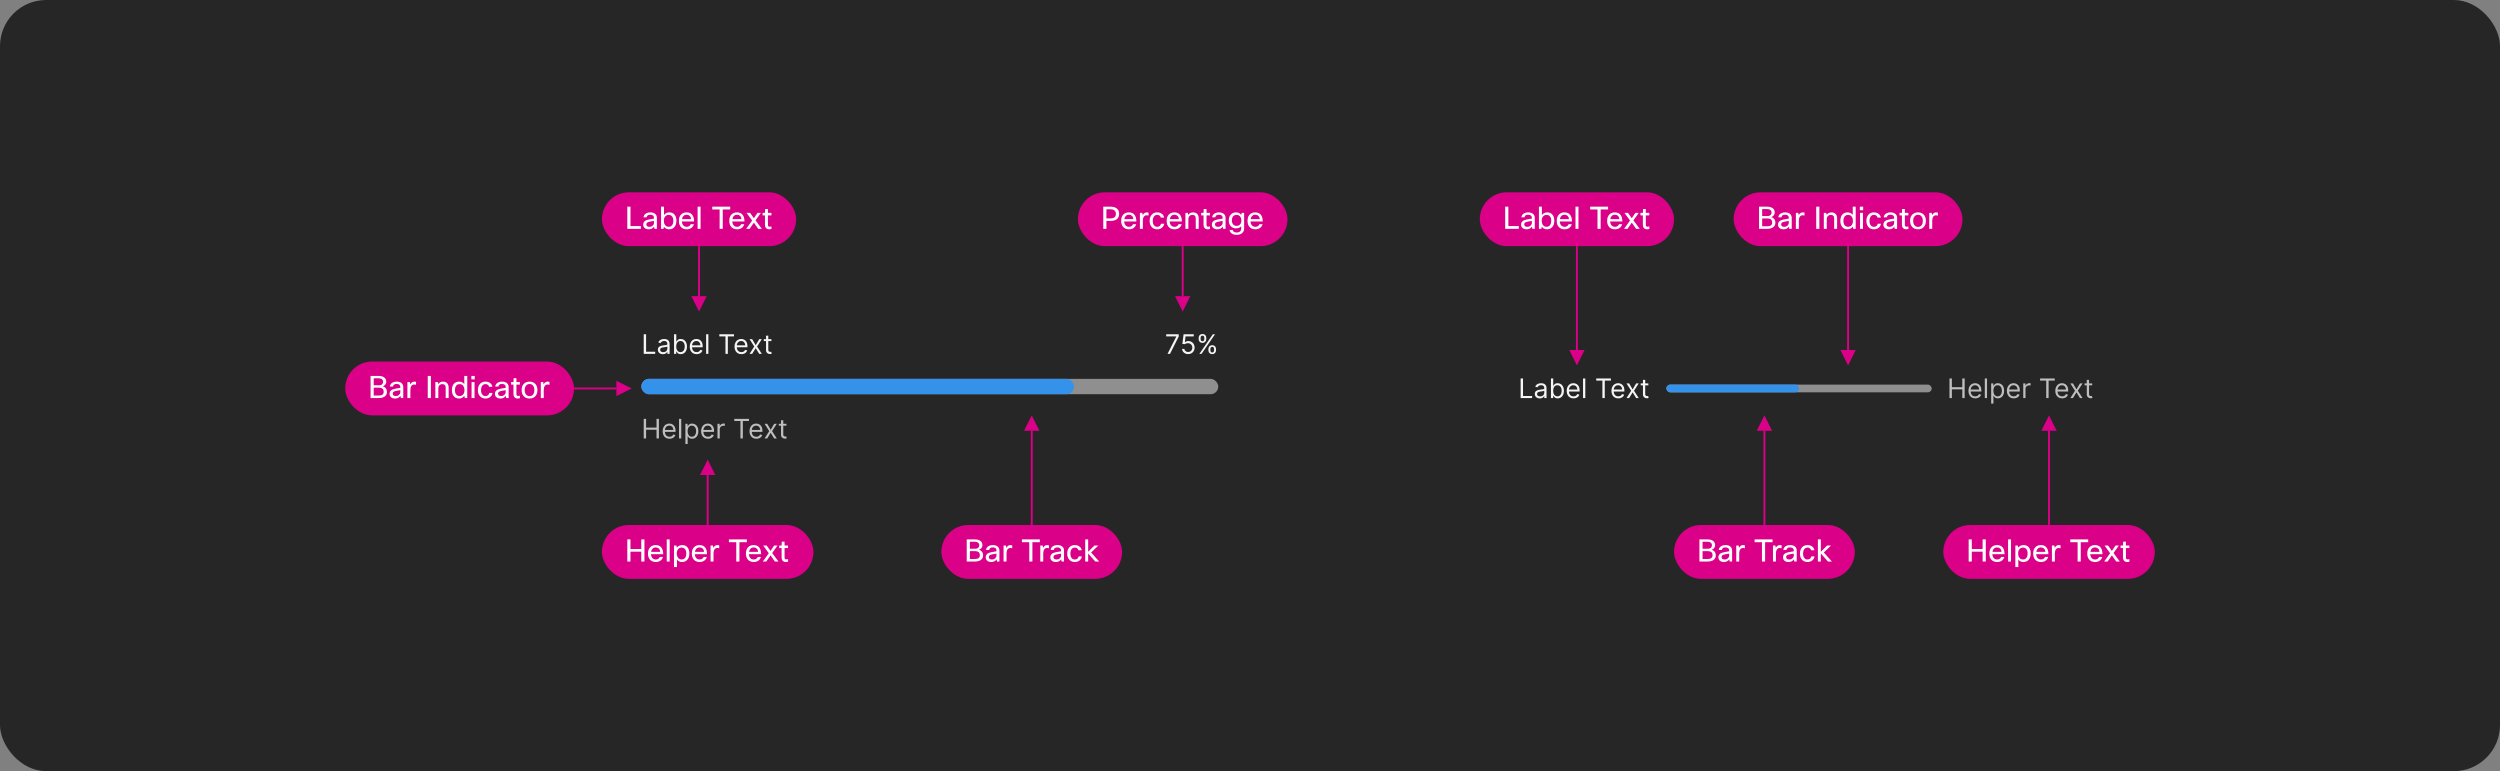 <svg width="1300" height="401" viewBox="0 0 1300 401" fill="none" xmlns="http://www.w3.org/2000/svg">
<rect x="0" y="0" width="1300" height="401" fill="#808080" stroke="none"/>
<rect width="1300" height="401" rx="24" fill="#262626"/>
<path d="M790.733 207V196.818H791.966V205.906H796.699V207H790.733ZM800.696 207.179C800.212 207.179 799.773 207.088 799.379 206.906C798.984 206.72 798.671 206.453 798.439 206.105C798.207 205.754 798.091 205.33 798.091 204.832C798.091 204.395 798.177 204.04 798.349 203.768C798.522 203.493 798.752 203.278 799.04 203.122C799.329 202.966 799.647 202.85 799.995 202.774C800.346 202.695 800.699 202.632 801.054 202.585C801.518 202.526 801.894 202.481 802.183 202.451C802.474 202.418 802.686 202.363 802.819 202.287C802.955 202.211 803.023 202.078 803.023 201.889V201.849C803.023 201.359 802.888 200.978 802.62 200.706C802.355 200.434 801.952 200.298 801.412 200.298C800.852 200.298 800.413 200.421 800.094 200.666C799.776 200.911 799.553 201.173 799.423 201.452L798.31 201.054C798.509 200.59 798.774 200.229 799.105 199.97C799.44 199.708 799.804 199.526 800.199 199.423C800.597 199.317 800.988 199.264 801.372 199.264C801.617 199.264 801.899 199.294 802.217 199.354C802.539 199.41 802.849 199.528 803.147 199.707C803.449 199.886 803.699 200.156 803.898 200.517C804.097 200.878 804.196 201.362 804.196 201.969V207H803.023V205.966H802.963C802.884 206.132 802.751 206.309 802.565 206.498C802.38 206.687 802.133 206.848 801.825 206.98C801.516 207.113 801.14 207.179 800.696 207.179ZM800.875 206.125C801.339 206.125 801.73 206.034 802.048 205.852C802.37 205.669 802.612 205.434 802.774 205.146C802.94 204.857 803.023 204.554 803.023 204.236V203.162C802.973 203.222 802.864 203.276 802.695 203.326C802.529 203.372 802.337 203.414 802.118 203.45C801.902 203.483 801.692 203.513 801.487 203.54C801.284 203.563 801.12 203.583 800.994 203.599C800.689 203.639 800.404 203.704 800.139 203.793C799.877 203.879 799.665 204.01 799.503 204.186C799.344 204.358 799.264 204.594 799.264 204.892C799.264 205.3 799.415 205.608 799.717 205.817C800.022 206.022 800.408 206.125 800.875 206.125ZM806.497 207V196.818H807.67V200.577H807.769C807.856 200.444 807.975 200.275 808.127 200.07C808.283 199.861 808.505 199.675 808.794 199.513C809.085 199.347 809.48 199.264 809.977 199.264C810.62 199.264 811.186 199.425 811.677 199.746C812.168 200.068 812.55 200.524 812.825 201.114C813.101 201.704 813.238 202.4 813.238 203.202C813.238 204.01 813.101 204.711 812.825 205.305C812.55 205.895 812.169 206.352 811.682 206.677C811.195 206.998 810.633 207.159 809.997 207.159C809.506 207.159 809.113 207.078 808.818 206.915C808.523 206.75 808.296 206.562 808.137 206.354C807.978 206.142 807.856 205.966 807.769 205.827H807.63V207H806.497ZM807.65 203.182C807.65 203.759 807.735 204.267 807.904 204.708C808.073 205.146 808.32 205.489 808.644 205.737C808.969 205.982 809.367 206.105 809.838 206.105C810.328 206.105 810.737 205.976 811.066 205.717C811.397 205.455 811.646 205.104 811.811 204.663C811.98 204.219 812.065 203.725 812.065 203.182C812.065 202.645 811.982 202.161 811.816 201.73C811.654 201.296 811.407 200.953 811.075 200.701C810.747 200.446 810.335 200.318 809.838 200.318C809.36 200.318 808.959 200.439 808.634 200.681C808.31 200.92 808.064 201.254 807.899 201.685C807.733 202.113 807.65 202.612 807.65 203.182ZM818.235 207.159C817.499 207.159 816.864 206.997 816.33 206.672C815.8 206.344 815.391 205.886 815.102 205.3C814.817 204.71 814.675 204.024 814.675 203.241C814.675 202.459 814.817 201.77 815.102 201.173C815.391 200.573 815.792 200.106 816.306 199.771C816.823 199.433 817.426 199.264 818.115 199.264C818.513 199.264 818.906 199.33 819.294 199.463C819.681 199.596 820.034 199.811 820.352 200.109C820.671 200.404 820.924 200.795 821.113 201.283C821.302 201.77 821.396 202.37 821.396 203.082V203.58H815.51V202.565H820.203C820.203 202.134 820.117 201.75 819.945 201.412C819.776 201.074 819.534 200.807 819.219 200.612C818.907 200.416 818.539 200.318 818.115 200.318C817.648 200.318 817.244 200.434 816.902 200.666C816.564 200.895 816.304 201.193 816.122 201.561C815.939 201.929 815.848 202.323 815.848 202.744V203.42C815.848 203.997 815.948 204.486 816.146 204.887C816.349 205.285 816.629 205.588 816.987 205.797C817.345 206.002 817.761 206.105 818.235 206.105C818.543 206.105 818.821 206.062 819.07 205.976C819.322 205.886 819.539 205.754 819.721 205.578C819.903 205.399 820.044 205.177 820.144 204.912L821.277 205.23C821.158 205.615 820.957 205.953 820.676 206.244C820.394 206.533 820.046 206.758 819.632 206.92C819.217 207.08 818.752 207.159 818.235 207.159ZM824.355 196.818V207H823.181V196.818H824.355ZM830.043 197.912V196.818H837.68V197.912H834.478V207H833.245V197.912H830.043ZM841.518 207.159C840.782 207.159 840.147 206.997 839.614 206.672C839.083 206.344 838.674 205.886 838.386 205.3C838.101 204.71 837.958 204.024 837.958 203.241C837.958 202.459 838.101 201.77 838.386 201.173C838.674 200.573 839.075 200.106 839.589 199.771C840.106 199.433 840.709 199.264 841.398 199.264C841.796 199.264 842.189 199.33 842.577 199.463C842.964 199.596 843.317 199.811 843.636 200.109C843.954 200.404 844.207 200.795 844.396 201.283C844.585 201.77 844.68 202.37 844.68 203.082V203.58H838.793V202.565H843.487C843.487 202.134 843.4 201.75 843.228 201.412C843.059 201.074 842.817 200.807 842.502 200.612C842.191 200.416 841.823 200.318 841.398 200.318C840.931 200.318 840.527 200.434 840.185 200.666C839.847 200.895 839.587 201.193 839.405 201.561C839.223 201.929 839.131 202.323 839.131 202.744V203.42C839.131 203.997 839.231 204.486 839.43 204.887C839.632 205.285 839.912 205.588 840.27 205.797C840.628 206.002 841.044 206.105 841.518 206.105C841.826 206.105 842.104 206.062 842.353 205.976C842.605 205.886 842.822 205.754 843.004 205.578C843.187 205.399 843.327 205.177 843.427 204.912L844.56 205.23C844.441 205.615 844.241 205.953 843.959 206.244C843.677 206.533 843.329 206.758 842.915 206.92C842.5 207.08 842.035 207.159 841.518 207.159ZM847.134 199.364L848.964 202.486L850.794 199.364H852.146L849.68 203.182L852.146 207H850.794L848.964 204.037L847.134 207H845.782L848.208 203.182L845.782 199.364H847.134ZM857.141 199.364V200.358H853.184V199.364H857.141ZM854.337 197.534H855.51V204.812C855.51 205.144 855.558 205.393 855.654 205.558C855.754 205.721 855.88 205.83 856.032 205.886C856.188 205.939 856.352 205.966 856.525 205.966C856.654 205.966 856.76 205.959 856.843 205.946C856.926 205.929 856.992 205.916 857.042 205.906L857.28 206.96C857.201 206.99 857.09 207.02 856.947 207.05C856.805 207.083 856.624 207.099 856.405 207.099C856.074 207.099 855.749 207.028 855.431 206.886C855.116 206.743 854.854 206.526 854.645 206.234C854.44 205.943 854.337 205.575 854.337 205.131V197.534Z" fill="white" fill-opacity="0.95"/>
<rect x="866.5" y="200" width="138" height="4" rx="2" fill="#8F8F8F"/>
<rect x="866.5" y="200" width="69" height="4" rx="2" fill="#3492EB"/>
<path d="M1013.73 207V196.818H1014.97V201.352H1020.39V196.818H1021.63V207H1020.39V202.446H1014.97V207H1013.73ZM1027.14 207.159C1026.4 207.159 1025.77 206.997 1025.23 206.672C1024.7 206.344 1024.3 205.886 1024.01 205.3C1023.72 204.71 1023.58 204.024 1023.58 203.241C1023.58 202.459 1023.72 201.77 1024.01 201.173C1024.3 200.573 1024.7 200.106 1025.21 199.771C1025.73 199.433 1026.33 199.264 1027.02 199.264C1027.42 199.264 1027.81 199.33 1028.2 199.463C1028.59 199.596 1028.94 199.811 1029.26 200.109C1029.57 200.404 1029.83 200.795 1030.02 201.283C1030.21 201.77 1030.3 202.37 1030.3 203.082V203.58H1024.41V202.565H1029.11C1029.11 202.134 1029.02 201.75 1028.85 201.412C1028.68 201.074 1028.44 200.807 1028.12 200.612C1027.81 200.416 1027.44 200.318 1027.02 200.318C1026.55 200.318 1026.15 200.434 1025.81 200.666C1025.47 200.895 1025.21 201.193 1025.03 201.561C1024.84 201.929 1024.75 202.323 1024.75 202.744V203.42C1024.75 203.997 1024.85 204.486 1025.05 204.887C1025.25 205.285 1025.53 205.588 1025.89 205.797C1026.25 206.002 1026.66 206.105 1027.14 206.105C1027.45 206.105 1027.73 206.062 1027.97 205.976C1028.23 205.886 1028.44 205.754 1028.63 205.578C1028.81 205.399 1028.95 205.177 1029.05 204.912L1030.18 205.23C1030.06 205.615 1029.86 205.953 1029.58 206.244C1029.3 206.533 1028.95 206.758 1028.54 206.92C1028.12 207.08 1027.66 207.159 1027.14 207.159ZM1033.26 196.818V207H1032.09V196.818H1033.26ZM1035.41 209.864V199.364H1036.54V200.577H1036.68C1036.77 200.444 1036.89 200.275 1037.04 200.07C1037.19 199.861 1037.42 199.675 1037.7 199.513C1038 199.347 1038.39 199.264 1038.89 199.264C1039.53 199.264 1040.1 199.425 1040.59 199.746C1041.08 200.068 1041.46 200.524 1041.74 201.114C1042.01 201.704 1042.15 202.4 1042.15 203.202C1042.15 204.01 1042.01 204.711 1041.74 205.305C1041.46 205.895 1041.08 206.352 1040.59 206.677C1040.11 206.998 1039.54 207.159 1038.91 207.159C1038.42 207.159 1038.02 207.078 1037.73 206.915C1037.43 206.75 1037.21 206.562 1037.05 206.354C1036.89 206.142 1036.77 205.966 1036.68 205.827H1036.58V209.864H1035.41ZM1036.56 203.182C1036.56 203.759 1036.65 204.267 1036.81 204.708C1036.98 205.146 1037.23 205.489 1037.56 205.737C1037.88 205.982 1038.28 206.105 1038.75 206.105C1039.24 206.105 1039.65 205.976 1039.98 205.717C1040.31 205.455 1040.56 205.104 1040.72 204.663C1040.89 204.219 1040.98 203.725 1040.98 203.182C1040.98 202.645 1040.89 202.161 1040.73 201.73C1040.57 201.296 1040.32 200.953 1039.99 200.701C1039.66 200.446 1039.25 200.318 1038.75 200.318C1038.27 200.318 1037.87 200.439 1037.55 200.681C1037.22 200.92 1036.98 201.254 1036.81 201.685C1036.64 202.113 1036.56 202.612 1036.56 203.182ZM1047.14 207.159C1046.41 207.159 1045.77 206.997 1045.24 206.672C1044.71 206.344 1044.3 205.886 1044.01 205.3C1043.72 204.71 1043.58 204.024 1043.58 203.241C1043.58 202.459 1043.72 201.77 1044.01 201.173C1044.3 200.573 1044.7 200.106 1045.21 199.771C1045.73 199.433 1046.33 199.264 1047.02 199.264C1047.42 199.264 1047.81 199.33 1048.2 199.463C1048.59 199.596 1048.94 199.811 1049.26 200.109C1049.58 200.404 1049.83 200.795 1050.02 201.283C1050.21 201.77 1050.3 202.37 1050.3 203.082V203.58H1044.42V202.565H1049.11C1049.11 202.134 1049.02 201.75 1048.85 201.412C1048.68 201.074 1048.44 200.807 1048.13 200.612C1047.81 200.416 1047.45 200.318 1047.02 200.318C1046.55 200.318 1046.15 200.434 1045.81 200.666C1045.47 200.895 1045.21 201.193 1045.03 201.561C1044.85 201.929 1044.75 202.323 1044.75 202.744V203.42C1044.75 203.997 1044.85 204.486 1045.05 204.887C1045.25 205.285 1045.53 205.588 1045.89 205.797C1046.25 206.002 1046.67 206.105 1047.14 206.105C1047.45 206.105 1047.73 206.062 1047.98 205.976C1048.23 205.886 1048.45 205.754 1048.63 205.578C1048.81 205.399 1048.95 205.177 1049.05 204.912L1050.18 205.23C1050.06 205.615 1049.86 205.953 1049.58 206.244C1049.3 206.533 1048.95 206.758 1048.54 206.92C1048.12 207.08 1047.66 207.159 1047.14 207.159ZM1052.09 207V199.364H1053.22V200.517H1053.3C1053.44 200.139 1053.69 199.833 1054.06 199.597C1054.42 199.362 1054.83 199.244 1055.29 199.244C1055.38 199.244 1055.48 199.246 1055.61 199.249C1055.74 199.253 1055.84 199.258 1055.91 199.264V200.457C1055.87 200.447 1055.77 200.433 1055.63 200.413C1055.49 200.389 1055.35 200.378 1055.19 200.378C1054.82 200.378 1054.49 200.456 1054.2 200.612C1053.91 200.764 1053.68 200.976 1053.51 201.248C1053.34 201.516 1053.26 201.823 1053.26 202.168V207H1052.09ZM1060.84 197.912V196.818H1068.47V197.912H1065.27V207H1064.04V197.912H1060.84ZM1072.31 207.159C1071.57 207.159 1070.94 206.997 1070.41 206.672C1069.88 206.344 1069.47 205.886 1069.18 205.3C1068.89 204.71 1068.75 204.024 1068.75 203.241C1068.75 202.459 1068.89 201.77 1069.18 201.173C1069.47 200.573 1069.87 200.106 1070.38 199.771C1070.9 199.433 1071.5 199.264 1072.19 199.264C1072.59 199.264 1072.98 199.33 1073.37 199.463C1073.76 199.596 1074.11 199.811 1074.43 200.109C1074.75 200.404 1075 200.795 1075.19 201.283C1075.38 201.77 1075.47 202.37 1075.47 203.082V203.58H1069.59V202.565H1074.28C1074.28 202.134 1074.19 201.75 1074.02 201.412C1073.85 201.074 1073.61 200.807 1073.3 200.612C1072.98 200.416 1072.62 200.318 1072.19 200.318C1071.72 200.318 1071.32 200.434 1070.98 200.666C1070.64 200.895 1070.38 201.193 1070.2 201.561C1070.02 201.929 1069.92 202.323 1069.92 202.744V203.42C1069.92 203.997 1070.02 204.486 1070.22 204.887C1070.42 205.285 1070.7 205.588 1071.06 205.797C1071.42 206.002 1071.84 206.105 1072.31 206.105C1072.62 206.105 1072.9 206.062 1073.15 205.976C1073.4 205.886 1073.61 205.754 1073.8 205.578C1073.98 205.399 1074.12 205.177 1074.22 204.912L1075.35 205.23C1075.23 205.615 1075.03 205.953 1074.75 206.244C1074.47 206.533 1074.12 206.758 1073.71 206.92C1073.29 207.08 1072.83 207.159 1072.31 207.159ZM1077.93 199.364L1079.76 202.486L1081.59 199.364H1082.94L1080.47 203.182L1082.94 207H1081.59L1079.76 204.037L1077.93 207H1076.58L1079 203.182L1076.58 199.364H1077.93ZM1087.93 199.364V200.358H1083.98V199.364H1087.93ZM1085.13 197.534H1086.3V204.812C1086.3 205.144 1086.35 205.393 1086.45 205.558C1086.55 205.721 1086.67 205.83 1086.83 205.886C1086.98 205.939 1087.15 205.966 1087.32 205.966C1087.45 205.966 1087.55 205.959 1087.64 205.946C1087.72 205.929 1087.78 205.916 1087.83 205.906L1088.07 206.96C1087.99 206.99 1087.88 207.02 1087.74 207.05C1087.6 207.083 1087.42 207.099 1087.2 207.099C1086.87 207.099 1086.54 207.028 1086.22 206.886C1085.91 206.743 1085.65 206.526 1085.44 206.234C1085.23 205.943 1085.13 205.575 1085.13 205.131V197.534Z" fill="white" fill-opacity="0.7"/>
<path d="M820 120V182" stroke="#DA0087"/>
<path d="M820 190L816 182H824L820 190Z" fill="#DA0087"/>
<rect x="769.5" y="100" width="101" height="28" rx="14" fill="#DA0087"/>
<path d="M782.7 107.48H784.348V117.544H789.772V119H782.7V107.48ZM792.76 113H791.128C791.213 112.168 791.608 111.523 792.312 111.064C792.941 110.648 793.736 110.44 794.696 110.44C795.837 110.44 796.712 110.739 797.32 111.336C797.832 111.848 798.088 112.509 798.088 113.32V119H796.824L796.632 117.864C795.981 118.781 795.053 119.24 793.848 119.24C792.899 119.24 792.157 118.984 791.624 118.472C791.187 118.045 790.968 117.507 790.968 116.856C790.968 116.035 791.251 115.4 791.816 114.952C792.317 114.557 793.085 114.269 794.12 114.088L796.552 113.672V113.256C796.552 112.712 796.365 112.301 795.992 112.024C795.661 111.779 795.208 111.656 794.632 111.656C793.501 111.656 792.877 112.104 792.76 113ZM794.216 117.944C794.867 117.944 795.432 117.731 795.912 117.304C796.339 116.909 796.552 116.456 796.552 115.944V114.872L794.488 115.24C793.731 115.368 793.213 115.565 792.936 115.832C792.712 116.045 792.6 116.333 792.6 116.696C792.6 117.101 792.739 117.411 793.016 117.624C793.293 117.837 793.693 117.944 794.216 117.944ZM801.509 119H800.245V107.48H801.781V111.832C802.432 110.904 803.36 110.44 804.565 110.44C805.76 110.44 806.688 110.867 807.349 111.72C807.936 112.488 808.229 113.507 808.229 114.776C808.229 116.28 807.829 117.432 807.029 118.232C806.357 118.904 805.498 119.24 804.453 119.24C803.269 119.24 802.368 118.792 801.749 117.896L801.509 119ZM806.629 114.744C806.629 113.699 806.368 112.915 805.845 112.392C805.429 111.965 804.885 111.752 804.213 111.752C803.434 111.752 802.816 112.035 802.357 112.6C801.92 113.144 801.701 113.859 801.701 114.744C801.701 115.811 801.962 116.627 802.485 117.192C802.922 117.683 803.498 117.928 804.213 117.928C805.013 117.928 805.621 117.635 806.037 117.048C806.432 116.504 806.629 115.736 806.629 114.744ZM815.659 116.6H817.323C817.088 117.443 816.624 118.104 815.931 118.584C815.28 119.021 814.502 119.24 813.595 119.24C812.283 119.24 811.259 118.824 810.523 117.992C809.851 117.213 809.515 116.163 809.515 114.84C809.515 113.336 809.942 112.195 810.795 111.416C811.499 110.765 812.406 110.44 813.515 110.44C814.816 110.44 815.798 110.861 816.459 111.704C817.099 112.515 817.419 113.672 817.419 115.176H811.083C811.147 116.157 811.446 116.888 811.979 117.368C812.416 117.752 812.971 117.944 813.643 117.944C814.166 117.944 814.619 117.8 815.003 117.512C815.323 117.267 815.542 116.963 815.659 116.6ZM813.547 111.672C812.864 111.672 812.315 111.885 811.899 112.312C811.504 112.707 811.254 113.256 811.147 113.96H815.851C815.798 113.16 815.531 112.563 815.051 112.168C814.667 111.837 814.166 111.672 813.547 111.672ZM820.797 107.48V119H819.261V107.48H820.797ZM836.207 107.48V108.936H832.335V119H830.703V108.936H826.879V107.48H836.207ZM841.862 116.6H843.526C843.291 117.443 842.827 118.104 842.134 118.584C841.483 119.021 840.705 119.24 839.798 119.24C838.486 119.24 837.462 118.824 836.726 117.992C836.054 117.213 835.718 116.163 835.718 114.84C835.718 113.336 836.145 112.195 836.998 111.416C837.702 110.765 838.609 110.44 839.718 110.44C841.019 110.44 842.001 110.861 842.662 111.704C843.302 112.515 843.622 113.672 843.622 115.176H837.286C837.35 116.157 837.649 116.888 838.182 117.368C838.619 117.752 839.174 117.944 839.846 117.944C840.369 117.944 840.822 117.8 841.206 117.512C841.526 117.267 841.745 116.963 841.862 116.6ZM839.75 111.672C839.067 111.672 838.518 111.885 838.102 112.312C837.707 112.707 837.457 113.256 837.35 113.96H842.054C842.001 113.16 841.734 112.563 841.254 112.168C840.87 111.837 840.369 111.672 839.75 111.672ZM852.168 110.68L849.384 114.568L852.648 119H850.776L848.52 115.784L846.312 119H844.504L847.608 114.68L844.696 110.68H846.536L848.52 113.48L850.408 110.68H852.168ZM857.645 117.768V119.08C857.25 119.187 856.871 119.24 856.509 119.24C855.741 119.24 855.165 119 854.781 118.52C854.45 118.125 854.285 117.597 854.285 116.936V111.992H853.053V110.68H854.285L854.381 108.68H855.821V110.68H857.613V111.992H855.821V116.968C855.821 117.587 856.114 117.896 856.701 117.896C856.978 117.896 857.293 117.853 857.645 117.768Z" fill="white"/>
<path d="M961 120V182" stroke="#DA0087"/>
<path d="M961 190L957 182H965L961 190Z" fill="#DA0087"/>
<rect x="901.5" y="100" width="119" height="28" rx="14" fill="#DA0087"/>
<path d="M914.7 107.48H918.844C920.241 107.48 921.287 107.789 921.98 108.408C922.567 108.931 922.86 109.64 922.86 110.536C922.86 111.112 922.657 111.635 922.252 112.104C921.911 112.509 921.495 112.776 921.004 112.904C921.665 113.021 922.209 113.368 922.636 113.944C923.02 114.467 923.212 115.069 923.212 115.752C923.212 116.851 922.791 117.683 921.948 118.248C921.191 118.749 920.145 119 918.812 119H914.7V107.48ZM919.116 113.592H916.332V117.672H919.052C920.695 117.672 921.516 117.032 921.516 115.752C921.516 114.312 920.716 113.592 919.116 113.592ZM918.972 108.712H916.332V112.344H919.068C919.804 112.344 920.359 112.157 920.732 111.784C921.052 111.464 921.212 111.048 921.212 110.536C921.212 109.928 920.988 109.464 920.54 109.144C920.156 108.856 919.633 108.712 918.972 108.712ZM926.37 113H924.738C924.823 112.168 925.218 111.523 925.922 111.064C926.551 110.648 927.346 110.44 928.306 110.44C929.447 110.44 930.322 110.739 930.93 111.336C931.442 111.848 931.698 112.509 931.698 113.32V119H930.434L930.242 117.864C929.591 118.781 928.663 119.24 927.458 119.24C926.508 119.24 925.767 118.984 925.234 118.472C924.796 118.045 924.578 117.507 924.578 116.856C924.578 116.035 924.86 115.4 925.426 114.952C925.927 114.557 926.695 114.269 927.73 114.088L930.162 113.672V113.256C930.162 112.712 929.975 112.301 929.602 112.024C929.271 111.779 928.818 111.656 928.242 111.656C927.111 111.656 926.487 112.104 926.37 113ZM927.826 117.944C928.476 117.944 929.042 117.731 929.522 117.304C929.948 116.909 930.162 116.456 930.162 115.944V114.872L928.098 115.24C927.34 115.368 926.823 115.565 926.546 115.832C926.322 116.045 926.21 116.333 926.21 116.696C926.21 117.101 926.348 117.411 926.626 117.624C926.903 117.837 927.303 117.944 927.826 117.944ZM935.39 119H933.854V110.68H935.118L935.326 111.912C935.796 110.931 936.5 110.44 937.438 110.44C937.748 110.44 938.052 110.477 938.35 110.552V112.088C937.988 111.992 937.662 111.944 937.374 111.944C936.756 111.944 936.27 112.195 935.918 112.696C935.566 113.197 935.39 113.907 935.39 114.824V119ZM944.434 107.48H946.066V119H944.434V107.48ZM949.922 119H948.386V110.68H949.65L949.826 111.736C950.444 110.872 951.287 110.44 952.354 110.44C953.335 110.44 954.087 110.744 954.61 111.352C955.068 111.896 955.298 112.637 955.298 113.576V119H953.762V113.592C953.762 112.365 953.17 111.752 951.986 111.752C951.367 111.752 950.86 111.965 950.466 112.392C950.103 112.776 949.922 113.267 949.922 113.864V119ZM964.968 119H963.704L963.432 117.832C962.792 118.771 961.869 119.24 960.664 119.24C959.501 119.24 958.584 118.819 957.912 117.976C957.293 117.197 956.984 116.168 956.984 114.888C956.984 113.341 957.378 112.179 958.168 111.4C958.829 110.76 959.693 110.44 960.76 110.44C961.912 110.44 962.802 110.872 963.432 111.736V107.48H964.968V119ZM958.584 114.92C958.584 115.955 958.84 116.739 959.352 117.272C959.778 117.709 960.328 117.928 961 117.928C961.832 117.928 962.477 117.613 962.936 116.984C963.32 116.44 963.512 115.757 963.512 114.936C963.512 113.859 963.256 113.037 962.744 112.472C962.306 111.992 961.725 111.752 961 111.752C960.189 111.752 959.576 112.045 959.16 112.632C958.776 113.165 958.584 113.928 958.584 114.92ZM968.846 109.288H967.118V107.48H968.846V109.288ZM968.75 119H967.214V110.68H968.75V119ZM976.419 116.328H978.099C977.971 117.224 977.55 117.944 976.835 118.488C976.184 118.989 975.39 119.24 974.451 119.24C973.224 119.24 972.248 118.819 971.523 117.976C970.851 117.197 970.515 116.173 970.515 114.904C970.515 113.432 970.92 112.291 971.731 111.48C972.424 110.787 973.326 110.44 974.435 110.44C975.459 110.44 976.302 110.712 976.963 111.256C977.55 111.736 977.907 112.365 978.035 113.144H976.339C976.232 112.696 976.014 112.349 975.683 112.104C975.363 111.859 974.958 111.736 974.467 111.736C973.71 111.736 973.128 112.035 972.723 112.632C972.339 113.187 972.147 113.96 972.147 114.952C972.147 115.987 972.403 116.771 972.915 117.304C973.32 117.731 973.843 117.944 974.483 117.944C975.038 117.944 975.491 117.784 975.843 117.464C976.152 117.187 976.344 116.808 976.419 116.328ZM981.166 113H979.534C979.62 112.168 980.014 111.523 980.718 111.064C981.348 110.648 982.142 110.44 983.102 110.44C984.244 110.44 985.118 110.739 985.726 111.336C986.238 111.848 986.494 112.509 986.494 113.32V119H985.23L985.038 117.864C984.388 118.781 983.46 119.24 982.254 119.24C981.305 119.24 980.564 118.984 980.03 118.472C979.593 118.045 979.374 117.507 979.374 116.856C979.374 116.035 979.657 115.4 980.222 114.952C980.724 114.557 981.492 114.269 982.526 114.088L984.958 113.672V113.256C984.958 112.712 984.772 112.301 984.398 112.024C984.068 111.779 983.614 111.656 983.038 111.656C981.908 111.656 981.284 112.104 981.166 113ZM982.622 117.944C983.273 117.944 983.838 117.731 984.318 117.304C984.745 116.909 984.958 116.456 984.958 115.944V114.872L982.894 115.24C982.137 115.368 981.62 115.565 981.342 115.832C981.118 116.045 981.006 116.333 981.006 116.696C981.006 117.101 981.145 117.411 981.422 117.624C981.7 117.837 982.1 117.944 982.622 117.944ZM992.363 117.768V119.08C991.969 119.187 991.59 119.24 991.227 119.24C990.459 119.24 989.883 119 989.499 118.52C989.169 118.125 989.003 117.597 989.003 116.936V111.992H987.771V110.68H989.003L989.099 108.68H990.539V110.68H992.331V111.992H990.539V116.968C990.539 117.587 990.833 117.896 991.419 117.896C991.697 117.896 992.011 117.853 992.363 117.768ZM993.249 114.84C993.249 113.315 993.703 112.163 994.609 111.384C995.335 110.755 996.252 110.44 997.361 110.44C998.652 110.44 999.665 110.851 1000.4 111.672C1001.11 112.44 1001.46 113.496 1001.46 114.84C1001.46 116.344 1001.01 117.491 1000.13 118.28C999.404 118.92 998.476 119.24 997.345 119.24C996.055 119.24 995.036 118.813 994.289 117.96C993.596 117.181 993.249 116.141 993.249 114.84ZM994.849 114.84C994.849 115.907 995.121 116.723 995.665 117.288C996.113 117.757 996.684 117.992 997.377 117.992C998.188 117.992 998.812 117.688 999.249 117.08C999.655 116.525 999.857 115.779 999.857 114.84C999.857 113.752 999.591 112.931 999.057 112.376C998.62 111.917 998.055 111.688 997.361 111.688C996.561 111.688 995.937 111.992 995.489 112.6C995.063 113.155 994.849 113.901 994.849 114.84ZM1004.75 119H1003.21V110.68H1004.48L1004.69 111.912C1005.16 110.931 1005.86 110.44 1006.8 110.44C1007.11 110.44 1007.41 110.477 1007.71 110.552V112.088C1007.35 111.992 1007.02 111.944 1006.73 111.944C1006.12 111.944 1005.63 112.195 1005.28 112.696C1004.93 113.197 1004.75 113.907 1004.75 114.824V119Z" fill="white"/>
<path d="M917.5 281V224" stroke="#DA0087"/>
<path d="M917.5 216L913.5 224H921.5L917.5 216Z" fill="#DA0087"/>
<rect x="870.5" y="273" width="94" height="28" rx="14" fill="#DA0087"/>
<path d="M883.7 280.48H887.844C889.241 280.48 890.287 280.789 890.98 281.408C891.567 281.931 891.86 282.64 891.86 283.536C891.86 284.112 891.657 284.635 891.252 285.104C890.911 285.509 890.495 285.776 890.004 285.904C890.665 286.021 891.209 286.368 891.636 286.944C892.02 287.467 892.212 288.069 892.212 288.752C892.212 289.851 891.791 290.683 890.948 291.248C890.191 291.749 889.145 292 887.812 292H883.7V280.48ZM888.116 286.592H885.332V290.672H888.052C889.695 290.672 890.516 290.032 890.516 288.752C890.516 287.312 889.716 286.592 888.116 286.592ZM887.972 281.712H885.332V285.344H888.068C888.804 285.344 889.359 285.157 889.732 284.784C890.052 284.464 890.212 284.048 890.212 283.536C890.212 282.928 889.988 282.464 889.54 282.144C889.156 281.856 888.633 281.712 887.972 281.712ZM895.37 286H893.738C893.823 285.168 894.218 284.523 894.922 284.064C895.551 283.648 896.346 283.44 897.306 283.44C898.447 283.44 899.322 283.739 899.93 284.336C900.442 284.848 900.698 285.509 900.698 286.32V292H899.434L899.242 290.864C898.591 291.781 897.663 292.24 896.458 292.24C895.508 292.24 894.767 291.984 894.234 291.472C893.796 291.045 893.578 290.507 893.578 289.856C893.578 289.035 893.86 288.4 894.426 287.952C894.927 287.557 895.695 287.269 896.73 287.088L899.162 286.672V286.256C899.162 285.712 898.975 285.301 898.602 285.024C898.271 284.779 897.818 284.656 897.242 284.656C896.111 284.656 895.487 285.104 895.37 286ZM896.826 290.944C897.476 290.944 898.042 290.731 898.522 290.304C898.948 289.909 899.162 289.456 899.162 288.944V287.872L897.098 288.24C896.34 288.368 895.823 288.565 895.546 288.832C895.322 289.045 895.21 289.333 895.21 289.696C895.21 290.101 895.348 290.411 895.626 290.624C895.903 290.837 896.303 290.944 896.826 290.944ZM904.39 292H902.854V283.68H904.118L904.326 284.912C904.796 283.931 905.5 283.44 906.438 283.44C906.748 283.44 907.052 283.477 907.35 283.552V285.088C906.988 284.992 906.662 284.944 906.374 284.944C905.756 284.944 905.27 285.195 904.918 285.696C904.566 286.197 904.39 286.907 904.39 287.824V292ZM921.722 280.48V281.936H917.85V292H916.218V281.936H912.394V280.48H921.722ZM923.484 292H921.948V283.68H923.212L923.42 284.912C923.889 283.931 924.593 283.44 925.532 283.44C925.841 283.44 926.145 283.477 926.444 283.552V285.088C926.081 284.992 925.756 284.944 925.468 284.944C924.849 284.944 924.364 285.195 924.012 285.696C923.66 286.197 923.484 286.907 923.484 287.824V292ZM928.963 286H927.331C927.417 285.168 927.811 284.523 928.515 284.064C929.145 283.648 929.939 283.44 930.899 283.44C932.041 283.44 932.915 283.739 933.523 284.336C934.035 284.848 934.291 285.509 934.291 286.32V292H933.027L932.835 290.864C932.185 291.781 931.257 292.24 930.051 292.24C929.102 292.24 928.361 291.984 927.827 291.472C927.39 291.045 927.171 290.507 927.171 289.856C927.171 289.035 927.454 288.4 928.019 287.952C928.521 287.557 929.289 287.269 930.323 287.088L932.755 286.672V286.256C932.755 285.712 932.569 285.301 932.195 285.024C931.865 284.779 931.411 284.656 930.835 284.656C929.705 284.656 929.081 285.104 928.963 286ZM930.419 290.944C931.07 290.944 931.635 290.731 932.115 290.304C932.542 289.909 932.755 289.456 932.755 288.944V287.872L930.691 288.24C929.934 288.368 929.417 288.565 929.139 288.832C928.915 289.045 928.803 289.333 928.803 289.696C928.803 290.101 928.942 290.411 929.219 290.624C929.497 290.837 929.897 290.944 930.419 290.944ZM941.872 289.328H943.552C943.424 290.224 943.003 290.944 942.288 291.488C941.637 291.989 940.843 292.24 939.904 292.24C938.677 292.24 937.701 291.819 936.976 290.976C936.304 290.197 935.968 289.173 935.968 287.904C935.968 286.432 936.373 285.291 937.184 284.48C937.877 283.787 938.779 283.44 939.888 283.44C940.912 283.44 941.755 283.712 942.416 284.256C943.003 284.736 943.36 285.365 943.488 286.144H941.792C941.685 285.696 941.467 285.349 941.136 285.104C940.816 284.859 940.411 284.736 939.92 284.736C939.163 284.736 938.581 285.035 938.176 285.632C937.792 286.187 937.6 286.96 937.6 287.952C937.6 288.987 937.856 289.771 938.368 290.304C938.773 290.731 939.296 290.944 939.936 290.944C940.491 290.944 940.944 290.784 941.296 290.464C941.605 290.187 941.797 289.808 941.872 289.328ZM946.844 292H945.308V280.48H946.844V286.912L950.108 283.68H952.124L948.38 287.296L952.588 292H950.54L946.844 287.808V292Z" fill="white"/>
<path d="M1065.5 281V224" stroke="#DA0087"/>
<path d="M1065.5 216L1061.5 224H1069.5L1065.5 216Z" fill="#DA0087"/>
<rect x="1010.5" y="273" width="110" height="28" rx="14" fill="#DA0087"/>
<path d="M1030.96 280.48H1032.61V292H1030.96V286.864H1025.33V292H1023.7V280.48H1025.33V285.488H1030.96V280.48ZM1040.6 289.6H1042.26C1042.03 290.443 1041.56 291.104 1040.87 291.584C1040.22 292.021 1039.44 292.24 1038.53 292.24C1037.22 292.24 1036.2 291.824 1035.46 290.992C1034.79 290.213 1034.45 289.163 1034.45 287.84C1034.45 286.336 1034.88 285.195 1035.73 284.416C1036.44 283.765 1037.34 283.44 1038.45 283.44C1039.75 283.44 1040.74 283.861 1041.4 284.704C1042.04 285.515 1042.36 286.672 1042.36 288.176H1036.02C1036.08 289.157 1036.38 289.888 1036.92 290.368C1037.35 290.752 1037.91 290.944 1038.58 290.944C1039.1 290.944 1039.56 290.8 1039.94 290.512C1040.26 290.267 1040.48 289.963 1040.6 289.6ZM1038.48 284.672C1037.8 284.672 1037.25 284.885 1036.84 285.312C1036.44 285.707 1036.19 286.256 1036.08 286.96H1040.79C1040.74 286.16 1040.47 285.563 1039.99 285.168C1039.6 284.837 1039.1 284.672 1038.48 284.672ZM1045.73 280.48V292H1044.2V280.48H1045.73ZM1047.98 283.68H1049.24L1049.48 284.768C1050.17 283.883 1051.1 283.44 1052.3 283.44C1053.49 283.44 1054.42 283.867 1055.08 284.72C1055.67 285.488 1055.96 286.507 1055.96 287.776C1055.96 289.28 1055.56 290.432 1054.76 291.232C1054.09 291.904 1053.23 292.24 1052.19 292.24C1051 292.24 1050.11 291.803 1049.52 290.928V294.88H1047.98V283.68ZM1054.36 287.744C1054.36 286.699 1054.1 285.915 1053.58 285.392C1053.16 284.965 1052.62 284.752 1051.95 284.752C1051.17 284.752 1050.55 285.035 1050.09 285.6C1049.65 286.144 1049.44 286.859 1049.44 287.744C1049.44 288.811 1049.7 289.627 1050.22 290.192C1050.66 290.683 1051.23 290.928 1051.95 290.928C1052.75 290.928 1053.36 290.635 1053.77 290.048C1054.17 289.504 1054.36 288.736 1054.36 287.744ZM1063.39 289.6H1065.06C1064.82 290.443 1064.36 291.104 1063.67 291.584C1063.01 292.021 1062.24 292.24 1061.33 292.24C1060.02 292.24 1058.99 291.824 1058.26 290.992C1057.59 290.213 1057.25 289.163 1057.25 287.84C1057.25 286.336 1057.68 285.195 1058.53 284.416C1059.23 283.765 1060.14 283.44 1061.25 283.44C1062.55 283.44 1063.53 283.861 1064.19 284.704C1064.83 285.515 1065.15 286.672 1065.15 288.176H1058.82C1058.88 289.157 1059.18 289.888 1059.71 290.368C1060.15 290.752 1060.71 290.944 1061.38 290.944C1061.9 290.944 1062.35 290.8 1062.74 290.512C1063.06 290.267 1063.28 289.963 1063.39 289.6ZM1061.28 284.672C1060.6 284.672 1060.05 284.885 1059.63 285.312C1059.24 285.707 1058.99 286.256 1058.88 286.96H1063.59C1063.53 286.16 1063.27 285.563 1062.79 285.168C1062.4 284.837 1061.9 284.672 1061.28 284.672ZM1068.53 292H1067V283.68H1068.26L1068.47 284.912C1068.94 283.931 1069.64 283.44 1070.58 283.44C1070.89 283.44 1071.19 283.477 1071.49 283.552V285.088C1071.13 284.992 1070.8 284.944 1070.52 284.944C1069.9 284.944 1069.41 285.195 1069.06 285.696C1068.71 286.197 1068.53 286.907 1068.53 287.824V292ZM1085.86 280.48V281.936H1081.99V292H1080.36V281.936H1076.54V280.48H1085.86ZM1091.52 289.6H1093.18C1092.95 290.443 1092.48 291.104 1091.79 291.584C1091.14 292.021 1090.36 292.24 1089.45 292.24C1088.14 292.24 1087.12 291.824 1086.38 290.992C1085.71 290.213 1085.37 289.163 1085.37 287.84C1085.37 286.336 1085.8 285.195 1086.65 284.416C1087.36 283.765 1088.27 283.44 1089.37 283.44C1090.68 283.44 1091.66 283.861 1092.32 284.704C1092.96 285.515 1093.28 286.672 1093.28 288.176H1086.94C1087.01 289.157 1087.31 289.888 1087.84 290.368C1088.28 290.752 1088.83 290.944 1089.5 290.944C1090.03 290.944 1090.48 290.8 1090.86 290.512C1091.18 290.267 1091.4 289.963 1091.52 289.6ZM1089.41 284.672C1088.72 284.672 1088.17 284.885 1087.76 285.312C1087.36 285.707 1087.11 286.256 1087.01 286.96H1091.71C1091.66 286.16 1091.39 285.563 1090.91 285.168C1090.53 284.837 1090.03 284.672 1089.41 284.672ZM1101.82 283.68L1099.04 287.568L1102.3 292H1100.43L1098.18 288.784L1095.97 292H1094.16L1097.26 287.68L1094.35 283.68H1096.19L1098.18 286.48L1100.06 283.68H1101.82ZM1107.3 290.768V292.08C1106.91 292.187 1106.53 292.24 1106.16 292.24C1105.4 292.24 1104.82 292 1104.44 291.52C1104.11 291.125 1103.94 290.597 1103.94 289.936V284.992H1102.71V283.68H1103.94L1104.04 281.68H1105.48V283.68H1107.27V284.992H1105.48V289.968C1105.48 290.587 1105.77 290.896 1106.36 290.896C1106.63 290.896 1106.95 290.853 1107.3 290.768Z" fill="white"/>
<path d="M334.733 184V173.818H335.966V182.906H340.699V184H334.733ZM344.696 184.179C344.212 184.179 343.773 184.088 343.379 183.906C342.984 183.72 342.671 183.453 342.439 183.105C342.207 182.754 342.091 182.33 342.091 181.832C342.091 181.395 342.177 181.04 342.349 180.768C342.522 180.493 342.752 180.278 343.04 180.122C343.329 179.966 343.647 179.85 343.995 179.774C344.346 179.695 344.699 179.632 345.054 179.585C345.518 179.526 345.894 179.481 346.183 179.451C346.474 179.418 346.686 179.363 346.819 179.287C346.955 179.211 347.023 179.078 347.023 178.889V178.849C347.023 178.359 346.888 177.978 346.62 177.706C346.355 177.434 345.952 177.298 345.412 177.298C344.852 177.298 344.413 177.421 344.094 177.666C343.776 177.911 343.553 178.173 343.423 178.452L342.31 178.054C342.509 177.59 342.774 177.229 343.105 176.97C343.44 176.708 343.804 176.526 344.199 176.423C344.597 176.317 344.988 176.264 345.372 176.264C345.617 176.264 345.899 176.294 346.217 176.354C346.539 176.41 346.849 176.528 347.147 176.707C347.449 176.886 347.699 177.156 347.898 177.517C348.097 177.878 348.196 178.362 348.196 178.969V184H347.023V182.966H346.963C346.884 183.132 346.751 183.309 346.565 183.498C346.38 183.687 346.133 183.848 345.825 183.98C345.516 184.113 345.14 184.179 344.696 184.179ZM344.875 183.125C345.339 183.125 345.73 183.034 346.048 182.852C346.37 182.669 346.612 182.434 346.774 182.146C346.94 181.857 347.023 181.554 347.023 181.236V180.162C346.973 180.222 346.864 180.276 346.695 180.326C346.529 180.372 346.337 180.414 346.118 180.45C345.902 180.483 345.692 180.513 345.487 180.54C345.284 180.563 345.12 180.583 344.994 180.599C344.689 180.639 344.404 180.704 344.139 180.793C343.877 180.879 343.665 181.01 343.503 181.186C343.344 181.358 343.264 181.594 343.264 181.892C343.264 182.3 343.415 182.608 343.717 182.817C344.022 183.022 344.408 183.125 344.875 183.125ZM350.497 184V173.818H351.67V177.577H351.769C351.856 177.444 351.975 177.275 352.127 177.07C352.283 176.861 352.505 176.675 352.794 176.513C353.085 176.347 353.48 176.264 353.977 176.264C354.62 176.264 355.186 176.425 355.677 176.746C356.168 177.068 356.55 177.524 356.825 178.114C357.101 178.704 357.238 179.4 357.238 180.202C357.238 181.01 357.101 181.711 356.825 182.305C356.55 182.895 356.169 183.352 355.682 183.677C355.195 183.998 354.633 184.159 353.997 184.159C353.506 184.159 353.113 184.078 352.818 183.915C352.523 183.75 352.296 183.562 352.137 183.354C351.978 183.142 351.856 182.966 351.769 182.827H351.63V184H350.497ZM351.65 180.182C351.65 180.759 351.735 181.267 351.904 181.708C352.073 182.146 352.32 182.489 352.644 182.737C352.969 182.982 353.367 183.105 353.838 183.105C354.328 183.105 354.737 182.976 355.066 182.717C355.397 182.455 355.646 182.104 355.811 181.663C355.98 181.219 356.065 180.725 356.065 180.182C356.065 179.645 355.982 179.161 355.816 178.73C355.654 178.296 355.407 177.953 355.075 177.701C354.747 177.446 354.335 177.318 353.838 177.318C353.36 177.318 352.959 177.439 352.634 177.681C352.31 177.92 352.064 178.254 351.899 178.685C351.733 179.113 351.65 179.612 351.65 180.182ZM362.235 184.159C361.499 184.159 360.864 183.997 360.33 183.672C359.8 183.344 359.391 182.886 359.102 182.3C358.817 181.71 358.675 181.024 358.675 180.241C358.675 179.459 358.817 178.77 359.102 178.173C359.391 177.573 359.792 177.106 360.306 176.771C360.823 176.433 361.426 176.264 362.115 176.264C362.513 176.264 362.906 176.33 363.294 176.463C363.681 176.596 364.034 176.811 364.352 177.109C364.671 177.404 364.924 177.795 365.113 178.283C365.302 178.77 365.396 179.37 365.396 180.082V180.58H359.51V179.565H364.203C364.203 179.134 364.117 178.75 363.945 178.412C363.776 178.074 363.534 177.807 363.219 177.612C362.907 177.416 362.539 177.318 362.115 177.318C361.648 177.318 361.244 177.434 360.902 177.666C360.564 177.895 360.304 178.193 360.122 178.561C359.939 178.929 359.848 179.323 359.848 179.744V180.42C359.848 180.997 359.948 181.486 360.146 181.887C360.349 182.285 360.629 182.588 360.987 182.797C361.345 183.002 361.761 183.105 362.235 183.105C362.543 183.105 362.821 183.062 363.07 182.976C363.322 182.886 363.539 182.754 363.721 182.578C363.903 182.399 364.044 182.177 364.144 181.912L365.277 182.23C365.158 182.615 364.957 182.953 364.676 183.244C364.394 183.533 364.046 183.758 363.632 183.92C363.217 184.08 362.752 184.159 362.235 184.159ZM368.355 173.818V184H367.181V173.818H368.355ZM374.043 174.912V173.818H381.68V174.912H378.478V184H377.245V174.912H374.043ZM385.518 184.159C384.782 184.159 384.147 183.997 383.614 183.672C383.083 183.344 382.674 182.886 382.386 182.3C382.101 181.71 381.958 181.024 381.958 180.241C381.958 179.459 382.101 178.77 382.386 178.173C382.674 177.573 383.075 177.106 383.589 176.771C384.106 176.433 384.709 176.264 385.398 176.264C385.796 176.264 386.189 176.33 386.577 176.463C386.964 176.596 387.317 176.811 387.636 177.109C387.954 177.404 388.207 177.795 388.396 178.283C388.585 178.77 388.68 179.37 388.68 180.082V180.58H382.793V179.565H387.487C387.487 179.134 387.4 178.75 387.228 178.412C387.059 178.074 386.817 177.807 386.502 177.612C386.191 177.416 385.823 177.318 385.398 177.318C384.931 177.318 384.527 177.434 384.185 177.666C383.847 177.895 383.587 178.193 383.405 178.561C383.223 178.929 383.131 179.323 383.131 179.744V180.42C383.131 180.997 383.231 181.486 383.43 181.887C383.632 182.285 383.912 182.588 384.27 182.797C384.628 183.002 385.044 183.105 385.518 183.105C385.826 183.105 386.104 183.062 386.353 182.976C386.605 182.886 386.822 182.754 387.004 182.578C387.187 182.399 387.327 182.177 387.427 181.912L388.56 182.23C388.441 182.615 388.241 182.953 387.959 183.244C387.677 183.533 387.329 183.758 386.915 183.92C386.5 184.08 386.035 184.159 385.518 184.159ZM391.134 176.364L392.964 179.486L394.794 176.364H396.146L393.68 180.182L396.146 184H394.794L392.964 181.037L391.134 184H389.782L392.208 180.182L389.782 176.364H391.134ZM401.141 176.364V177.358H397.184V176.364H401.141ZM398.337 174.534H399.51V181.812C399.51 182.144 399.558 182.393 399.654 182.558C399.754 182.721 399.88 182.83 400.032 182.886C400.188 182.939 400.352 182.966 400.525 182.966C400.654 182.966 400.76 182.959 400.843 182.946C400.926 182.929 400.992 182.916 401.042 182.906L401.28 183.96C401.201 183.99 401.09 184.02 400.947 184.05C400.805 184.083 400.624 184.099 400.405 184.099C400.074 184.099 399.749 184.028 399.431 183.886C399.116 183.743 398.854 183.526 398.645 183.234C398.44 182.943 398.337 182.575 398.337 182.131V174.534Z" fill="white" fill-opacity="0.95"/>
<path d="M607.118 184L611.672 174.991V174.912H606.422V173.818H612.945V174.972L608.411 184H607.118ZM617.843 184.139C617.26 184.139 616.735 184.023 616.267 183.791C615.8 183.559 615.425 183.241 615.144 182.837C614.862 182.432 614.708 181.972 614.681 181.455H615.874C615.921 181.915 616.13 182.296 616.501 182.598C616.875 182.896 617.323 183.045 617.843 183.045C618.261 183.045 618.632 182.948 618.957 182.752C619.285 182.557 619.542 182.288 619.727 181.947C619.916 181.602 620.011 181.213 620.011 180.778C620.011 180.334 619.913 179.938 619.718 179.59C619.525 179.239 619.26 178.962 618.922 178.76C618.584 178.558 618.198 178.455 617.764 178.452C617.452 178.448 617.132 178.496 616.804 178.596C616.476 178.692 616.206 178.816 615.994 178.969L614.84 178.83L615.457 173.818H620.747V174.912H616.491L616.133 177.915H616.193C616.401 177.749 616.663 177.612 616.978 177.502C617.293 177.393 617.621 177.338 617.963 177.338C618.586 177.338 619.141 177.487 619.628 177.786C620.119 178.08 620.503 178.485 620.781 178.999C621.063 179.512 621.204 180.099 621.204 180.759C621.204 181.408 621.058 181.988 620.767 182.499C620.478 183.006 620.08 183.407 619.573 183.702C619.066 183.993 618.49 184.139 617.843 184.139ZM628.369 182.091V181.554C628.369 181.183 628.446 180.843 628.598 180.535C628.754 180.223 628.979 179.975 629.274 179.789C629.572 179.6 629.934 179.506 630.358 179.506C630.789 179.506 631.15 179.6 631.442 179.789C631.733 179.975 631.954 180.223 632.103 180.535C632.252 180.843 632.327 181.183 632.327 181.554V182.091C632.327 182.462 632.25 182.804 632.098 183.115C631.949 183.423 631.727 183.672 631.432 183.861C631.14 184.046 630.782 184.139 630.358 184.139C629.927 184.139 629.564 184.046 629.269 183.861C628.974 183.672 628.75 183.423 628.598 183.115C628.446 182.804 628.369 182.462 628.369 182.091ZM629.384 181.554V182.091C629.384 182.399 629.456 182.676 629.602 182.921C629.748 183.163 630 183.284 630.358 183.284C630.706 183.284 630.951 183.163 631.094 182.921C631.24 182.676 631.312 182.399 631.312 182.091V181.554C631.312 181.246 631.243 180.971 631.104 180.729C630.964 180.483 630.716 180.361 630.358 180.361C630.01 180.361 629.76 180.483 629.607 180.729C629.458 180.971 629.384 181.246 629.384 181.554ZM623.298 176.264V175.727C623.298 175.356 623.375 175.016 623.527 174.708C623.683 174.397 623.908 174.148 624.203 173.962C624.501 173.773 624.863 173.679 625.287 173.679C625.718 173.679 626.079 173.773 626.371 173.962C626.662 174.148 626.883 174.397 627.032 174.708C627.181 175.016 627.256 175.356 627.256 175.727V176.264C627.256 176.635 627.179 176.977 627.027 177.288C626.878 177.597 626.656 177.845 626.361 178.034C626.069 178.22 625.711 178.312 625.287 178.312C624.856 178.312 624.493 178.22 624.198 178.034C623.903 177.845 623.679 177.597 623.527 177.288C623.375 176.977 623.298 176.635 623.298 176.264ZM624.312 175.727V176.264C624.312 176.572 624.385 176.849 624.531 177.094C624.677 177.336 624.929 177.457 625.287 177.457C625.635 177.457 625.88 177.336 626.023 177.094C626.169 176.849 626.241 176.572 626.241 176.264V175.727C626.241 175.419 626.172 175.144 626.033 174.902C625.893 174.657 625.645 174.534 625.287 174.534C624.939 174.534 624.689 174.657 624.536 174.902C624.387 175.144 624.312 175.419 624.312 175.727ZM623.676 184L630.676 173.818H631.81L624.81 184H623.676Z" fill="white" fill-opacity="0.95"/>
<rect x="333.5" y="197" width="300" height="8" rx="4" fill="#8F8F8F"/>
<rect x="333.5" y="197" width="225" height="8" rx="4" fill="#3492EB"/>
<path d="M334.733 228V217.818H335.966V222.352H341.395V217.818H342.628V228H341.395V223.446H335.966V228H334.733ZM348.139 228.159C347.403 228.159 346.768 227.997 346.235 227.672C345.704 227.344 345.295 226.886 345.007 226.3C344.722 225.71 344.579 225.024 344.579 224.241C344.579 223.459 344.722 222.77 345.007 222.173C345.295 221.573 345.696 221.106 346.21 220.771C346.727 220.433 347.33 220.264 348.02 220.264C348.417 220.264 348.81 220.33 349.198 220.463C349.586 220.596 349.939 220.811 350.257 221.109C350.575 221.404 350.828 221.795 351.017 222.283C351.206 222.77 351.301 223.37 351.301 224.082V224.58H345.414V223.565H350.108C350.108 223.134 350.021 222.75 349.849 222.412C349.68 222.074 349.438 221.807 349.123 221.612C348.812 221.416 348.444 221.318 348.02 221.318C347.552 221.318 347.148 221.434 346.806 221.666C346.468 221.895 346.208 222.193 346.026 222.561C345.844 222.929 345.752 223.323 345.752 223.744V224.42C345.752 224.997 345.852 225.486 346.051 225.887C346.253 226.285 346.533 226.588 346.891 226.797C347.249 227.002 347.665 227.105 348.139 227.105C348.447 227.105 348.725 227.062 348.974 226.976C349.226 226.886 349.443 226.754 349.625 226.578C349.808 226.399 349.949 226.177 350.048 225.912L351.181 226.23C351.062 226.615 350.862 226.953 350.58 227.244C350.298 227.533 349.95 227.758 349.536 227.92C349.122 228.08 348.656 228.159 348.139 228.159ZM354.259 217.818V228H353.086V217.818H354.259ZM356.408 230.864V220.364H357.541V221.577H357.681C357.767 221.444 357.886 221.275 358.039 221.07C358.194 220.861 358.416 220.675 358.705 220.513C358.996 220.347 359.391 220.264 359.888 220.264C360.531 220.264 361.098 220.425 361.588 220.746C362.079 221.068 362.462 221.524 362.737 222.114C363.012 222.704 363.149 223.4 363.149 224.202C363.149 225.01 363.012 225.711 362.737 226.305C362.462 226.895 362.08 227.352 361.593 227.677C361.106 227.998 360.544 228.159 359.908 228.159C359.417 228.159 359.025 228.078 358.73 227.915C358.435 227.75 358.208 227.562 358.048 227.354C357.889 227.142 357.767 226.966 357.681 226.827H357.581V230.864H356.408ZM357.561 224.182C357.561 224.759 357.646 225.267 357.815 225.708C357.984 226.146 358.231 226.489 358.556 226.737C358.88 226.982 359.278 227.105 359.749 227.105C360.239 227.105 360.649 226.976 360.977 226.717C361.308 226.455 361.557 226.104 361.722 225.663C361.892 225.219 361.976 224.725 361.976 224.182C361.976 223.645 361.893 223.161 361.727 222.73C361.565 222.296 361.318 221.953 360.987 221.701C360.659 221.446 360.246 221.318 359.749 221.318C359.271 221.318 358.87 221.439 358.546 221.681C358.221 221.92 357.976 222.254 357.81 222.685C357.644 223.113 357.561 223.612 357.561 224.182ZM368.141 228.159C367.405 228.159 366.77 227.997 366.237 227.672C365.706 227.344 365.297 226.886 365.009 226.3C364.724 225.71 364.581 225.024 364.581 224.241C364.581 223.459 364.724 222.77 365.009 222.173C365.297 221.573 365.698 221.106 366.212 220.771C366.729 220.433 367.332 220.264 368.021 220.264C368.419 220.264 368.812 220.33 369.2 220.463C369.588 220.596 369.941 220.811 370.259 221.109C370.577 221.404 370.83 221.795 371.019 222.283C371.208 222.77 371.303 223.37 371.303 224.082V224.58H365.416V223.565H370.11C370.11 223.134 370.023 222.75 369.851 222.412C369.682 222.074 369.44 221.807 369.125 221.612C368.814 221.416 368.446 221.318 368.021 221.318C367.554 221.318 367.15 221.434 366.808 221.666C366.47 221.895 366.21 222.193 366.028 222.561C365.846 222.929 365.754 223.323 365.754 223.744V224.42C365.754 224.997 365.854 225.486 366.053 225.887C366.255 226.285 366.535 226.588 366.893 226.797C367.251 227.002 367.667 227.105 368.141 227.105C368.449 227.105 368.727 227.062 368.976 226.976C369.228 226.886 369.445 226.754 369.627 226.578C369.81 226.399 369.95 226.177 370.05 225.912L371.183 226.23C371.064 226.615 370.864 226.953 370.582 227.244C370.3 227.533 369.952 227.758 369.538 227.92C369.124 228.08 368.658 228.159 368.141 228.159ZM373.088 228V220.364H374.221V221.517H374.301C374.44 221.139 374.692 220.833 375.056 220.597C375.421 220.362 375.832 220.244 376.289 220.244C376.375 220.244 376.483 220.246 376.612 220.249C376.742 220.253 376.839 220.258 376.906 220.264V221.457C376.866 221.447 376.775 221.433 376.632 221.413C376.493 221.389 376.346 221.378 376.19 221.378C375.819 221.378 375.487 221.456 375.195 221.612C374.907 221.764 374.678 221.976 374.509 222.248C374.344 222.516 374.261 222.823 374.261 223.168V228H373.088ZM381.836 218.912V217.818H389.473V218.912H386.271V228H385.038V218.912H381.836ZM393.311 228.159C392.575 228.159 391.94 227.997 391.407 227.672C390.876 227.344 390.467 226.886 390.179 226.3C389.894 225.71 389.751 225.024 389.751 224.241C389.751 223.459 389.894 222.77 390.179 222.173C390.467 221.573 390.868 221.106 391.382 220.771C391.899 220.433 392.502 220.264 393.191 220.264C393.589 220.264 393.982 220.33 394.37 220.463C394.757 220.596 395.11 220.811 395.429 221.109C395.747 221.404 396 221.795 396.189 222.283C396.378 222.77 396.473 223.37 396.473 224.082V224.58H390.586V223.565H395.279C395.279 223.134 395.193 222.75 395.021 222.412C394.852 222.074 394.61 221.807 394.295 221.612C393.984 221.416 393.616 221.318 393.191 221.318C392.724 221.318 392.32 221.434 391.978 221.666C391.64 221.895 391.38 222.193 391.198 222.561C391.016 222.929 390.924 223.323 390.924 223.744V224.42C390.924 224.997 391.024 225.486 391.223 225.887C391.425 226.285 391.705 226.588 392.063 226.797C392.421 227.002 392.837 227.105 393.311 227.105C393.619 227.105 393.897 227.062 394.146 226.976C394.398 226.886 394.615 226.754 394.797 226.578C394.98 226.399 395.12 226.177 395.22 225.912L396.353 226.23C396.234 226.615 396.033 226.953 395.752 227.244C395.47 227.533 395.122 227.758 394.708 227.92C394.293 228.08 393.828 228.159 393.311 228.159ZM398.927 220.364L400.757 223.486L402.586 220.364H403.939L401.473 224.182L403.939 228H402.586L400.757 225.037L398.927 228H397.575L400.001 224.182L397.575 220.364H398.927ZM408.934 220.364V221.358H404.977V220.364H408.934ZM406.13 218.534H407.303V225.812C407.303 226.144 407.351 226.393 407.447 226.558C407.547 226.721 407.673 226.83 407.825 226.886C407.981 226.939 408.145 226.966 408.317 226.966C408.447 226.966 408.553 226.959 408.636 226.946C408.719 226.929 408.785 226.916 408.835 226.906L409.073 227.96C408.994 227.99 408.883 228.02 408.74 228.05C408.598 228.083 408.417 228.099 408.198 228.099C407.867 228.099 407.542 228.028 407.224 227.886C406.909 227.743 406.647 227.526 406.438 227.234C406.233 226.943 406.13 226.575 406.13 226.131V218.534Z" fill="white" fill-opacity="0.7"/>
<path d="M363.5 120V154" stroke="#DA0087"/>
<path d="M363.5 162L359.5 154H367.5L363.5 162Z" fill="#DA0087"/>
<rect x="313" y="100" width="101" height="28" rx="14" fill="#DA0087"/>
<path d="M326.2 107.48H327.848V117.544H333.272V119H326.2V107.48ZM336.26 113H334.628C334.713 112.168 335.108 111.523 335.812 111.064C336.441 110.648 337.236 110.44 338.196 110.44C339.337 110.44 340.212 110.739 340.82 111.336C341.332 111.848 341.588 112.509 341.588 113.32V119H340.324L340.132 117.864C339.481 118.781 338.553 119.24 337.348 119.24C336.399 119.24 335.657 118.984 335.124 118.472C334.687 118.045 334.468 117.507 334.468 116.856C334.468 116.035 334.751 115.4 335.316 114.952C335.817 114.557 336.585 114.269 337.62 114.088L340.052 113.672V113.256C340.052 112.712 339.865 112.301 339.492 112.024C339.161 111.779 338.708 111.656 338.132 111.656C337.001 111.656 336.377 112.104 336.26 113ZM337.716 117.944C338.367 117.944 338.932 117.731 339.412 117.304C339.839 116.909 340.052 116.456 340.052 115.944V114.872L337.988 115.24C337.231 115.368 336.713 115.565 336.436 115.832C336.212 116.045 336.1 116.333 336.1 116.696C336.1 117.101 336.239 117.411 336.516 117.624C336.793 117.837 337.193 117.944 337.716 117.944ZM345.009 119H343.745V107.48H345.281V111.832C345.932 110.904 346.86 110.44 348.065 110.44C349.26 110.44 350.188 110.867 350.849 111.72C351.436 112.488 351.729 113.507 351.729 114.776C351.729 116.28 351.329 117.432 350.529 118.232C349.857 118.904 348.998 119.24 347.953 119.24C346.769 119.24 345.868 118.792 345.249 117.896L345.009 119ZM350.129 114.744C350.129 113.699 349.868 112.915 349.345 112.392C348.929 111.965 348.385 111.752 347.713 111.752C346.934 111.752 346.316 112.035 345.857 112.6C345.42 113.144 345.201 113.859 345.201 114.744C345.201 115.811 345.462 116.627 345.985 117.192C346.422 117.683 346.998 117.928 347.713 117.928C348.513 117.928 349.121 117.635 349.537 117.048C349.932 116.504 350.129 115.736 350.129 114.744ZM359.159 116.6H360.823C360.588 117.443 360.124 118.104 359.431 118.584C358.78 119.021 358.002 119.24 357.095 119.24C355.783 119.24 354.759 118.824 354.023 117.992C353.351 117.213 353.015 116.163 353.015 114.84C353.015 113.336 353.442 112.195 354.295 111.416C354.999 110.765 355.906 110.44 357.015 110.44C358.316 110.44 359.298 110.861 359.959 111.704C360.599 112.515 360.919 113.672 360.919 115.176H354.583C354.647 116.157 354.946 116.888 355.479 117.368C355.916 117.752 356.471 117.944 357.143 117.944C357.666 117.944 358.119 117.8 358.503 117.512C358.823 117.267 359.042 116.963 359.159 116.6ZM357.047 111.672C356.364 111.672 355.815 111.885 355.399 112.312C355.004 112.707 354.754 113.256 354.647 113.96H359.351C359.298 113.16 359.031 112.563 358.551 112.168C358.167 111.837 357.666 111.672 357.047 111.672ZM364.297 107.48V119H362.761V107.48H364.297ZM379.707 107.48V108.936H375.835V119H374.203V108.936H370.379V107.48H379.707ZM385.362 116.6H387.026C386.791 117.443 386.327 118.104 385.634 118.584C384.983 119.021 384.205 119.24 383.298 119.24C381.986 119.24 380.962 118.824 380.226 117.992C379.554 117.213 379.218 116.163 379.218 114.84C379.218 113.336 379.645 112.195 380.498 111.416C381.202 110.765 382.109 110.44 383.218 110.44C384.519 110.44 385.501 110.861 386.162 111.704C386.802 112.515 387.122 113.672 387.122 115.176H380.786C380.85 116.157 381.149 116.888 381.682 117.368C382.119 117.752 382.674 117.944 383.346 117.944C383.869 117.944 384.322 117.8 384.706 117.512C385.026 117.267 385.245 116.963 385.362 116.6ZM383.25 111.672C382.567 111.672 382.018 111.885 381.602 112.312C381.207 112.707 380.957 113.256 380.85 113.96H385.554C385.501 113.16 385.234 112.563 384.754 112.168C384.37 111.837 383.869 111.672 383.25 111.672ZM395.668 110.68L392.884 114.568L396.148 119H394.276L392.02 115.784L389.812 119H388.004L391.108 114.68L388.196 110.68H390.036L392.02 113.48L393.908 110.68H395.668ZM401.145 117.768V119.08C400.75 119.187 400.371 119.24 400.009 119.24C399.241 119.24 398.665 119 398.281 118.52C397.95 118.125 397.785 117.597 397.785 116.936V111.992H396.553V110.68H397.785L397.881 108.68H399.321V110.68H401.113V111.992H399.321V116.968C399.321 117.587 399.614 117.896 400.201 117.896C400.478 117.896 400.793 117.853 401.145 117.768Z" fill="white"/>
<path d="M368 281V247" stroke="#DA0087"/>
<path d="M368 239L364 247H372L368 239Z" fill="#DA0087"/>
<rect x="313" y="273" width="110" height="28" rx="14" fill="#DA0087"/>
<path d="M333.464 280.48H335.112V292H333.464V286.864H327.832V292H326.2V280.48H327.832V285.488H333.464V280.48ZM343.097 289.6H344.76C344.526 290.443 344.062 291.104 343.369 291.584C342.718 292.021 341.939 292.24 341.033 292.24C339.721 292.24 338.697 291.824 337.961 290.992C337.289 290.213 336.953 289.163 336.953 287.84C336.953 286.336 337.379 285.195 338.233 284.416C338.937 283.765 339.843 283.44 340.953 283.44C342.254 283.44 343.235 283.861 343.897 284.704C344.537 285.515 344.857 286.672 344.857 288.176H338.521C338.585 289.157 338.883 289.888 339.417 290.368C339.854 290.752 340.409 290.944 341.081 290.944C341.603 290.944 342.057 290.8 342.441 290.512C342.761 290.267 342.979 289.963 343.097 289.6ZM340.985 284.672C340.302 284.672 339.753 284.885 339.337 285.312C338.942 285.707 338.691 286.256 338.585 286.96H343.289C343.235 286.16 342.969 285.563 342.489 285.168C342.105 284.837 341.603 284.672 340.985 284.672ZM348.234 280.48V292H346.698V280.48H348.234ZM350.479 283.68H351.743L351.983 284.768C352.666 283.883 353.605 283.44 354.799 283.44C355.994 283.44 356.922 283.867 357.583 284.72C358.17 285.488 358.463 286.507 358.463 287.776C358.463 289.28 358.063 290.432 357.263 291.232C356.591 291.904 355.733 292.24 354.687 292.24C353.503 292.24 352.613 291.803 352.015 290.928V294.88H350.479V283.68ZM356.863 287.744C356.863 286.699 356.602 285.915 356.079 285.392C355.663 284.965 355.119 284.752 354.447 284.752C353.669 284.752 353.05 285.035 352.591 285.6C352.154 286.144 351.935 286.859 351.935 287.744C351.935 288.811 352.197 289.627 352.719 290.192C353.157 290.683 353.733 290.928 354.447 290.928C355.247 290.928 355.855 290.635 356.271 290.048C356.666 289.504 356.863 288.736 356.863 287.744ZM365.893 289.6H367.557C367.323 290.443 366.859 291.104 366.165 291.584C365.515 292.021 364.736 292.24 363.829 292.24C362.517 292.24 361.493 291.824 360.757 290.992C360.085 290.213 359.749 289.163 359.749 287.84C359.749 286.336 360.176 285.195 361.029 284.416C361.733 283.765 362.64 283.44 363.749 283.44C365.051 283.44 366.032 283.861 366.693 284.704C367.333 285.515 367.653 286.672 367.653 288.176H361.317C361.381 289.157 361.68 289.888 362.213 290.368C362.651 290.752 363.205 290.944 363.877 290.944C364.4 290.944 364.853 290.8 365.237 290.512C365.557 290.267 365.776 289.963 365.893 289.6ZM363.781 284.672C363.099 284.672 362.549 284.885 362.133 285.312C361.739 285.707 361.488 286.256 361.381 286.96H366.085C366.032 286.16 365.765 285.563 365.285 285.168C364.901 284.837 364.4 284.672 363.781 284.672ZM371.031 292H369.495V283.68H370.759L370.967 284.912C371.436 283.931 372.14 283.44 373.079 283.44C373.388 283.44 373.692 283.477 373.991 283.552V285.088C373.628 284.992 373.303 284.944 373.015 284.944C372.396 284.944 371.911 285.195 371.559 285.696C371.207 286.197 371.031 286.907 371.031 287.824V292ZM388.363 280.48V281.936H384.491V292H382.859V281.936H379.035V280.48H388.363ZM394.018 289.6H395.682C395.448 290.443 394.984 291.104 394.29 291.584C393.64 292.021 392.861 292.24 391.954 292.24C390.642 292.24 389.618 291.824 388.882 290.992C388.21 290.213 387.874 289.163 387.874 287.84C387.874 286.336 388.301 285.195 389.154 284.416C389.858 283.765 390.765 283.44 391.874 283.44C393.176 283.44 394.157 283.861 394.818 284.704C395.458 285.515 395.778 286.672 395.778 288.176H389.442C389.506 289.157 389.805 289.888 390.338 290.368C390.776 290.752 391.33 290.944 392.002 290.944C392.525 290.944 392.978 290.8 393.362 290.512C393.682 290.267 393.901 289.963 394.018 289.6ZM391.906 284.672C391.224 284.672 390.674 284.885 390.258 285.312C389.864 285.707 389.613 286.256 389.506 286.96H394.21C394.157 286.16 393.89 285.563 393.41 285.168C393.026 284.837 392.525 284.672 391.906 284.672ZM404.324 283.68L401.54 287.568L404.804 292H402.932L400.676 288.784L398.468 292H396.66L399.764 287.68L396.852 283.68H398.692L400.676 286.48L402.564 283.68H404.324ZM409.801 290.768V292.08C409.406 292.187 409.027 292.24 408.665 292.24C407.897 292.24 407.321 292 406.937 291.52C406.606 291.125 406.441 290.597 406.441 289.936V284.992H405.209V283.68H406.441L406.537 281.68H407.977V283.68H409.769V284.992H407.977V289.968C407.977 290.587 408.27 290.896 408.857 290.896C409.134 290.896 409.449 290.853 409.801 290.768Z" fill="white"/>
<path d="M536.5 281V224" stroke="#DA0087"/>
<path d="M536.5 216L532.5 224H540.5L536.5 216Z" fill="#DA0087"/>
<rect x="489.5" y="273" width="94" height="28" rx="14" fill="#DA0087"/>
<path d="M502.7 280.48H506.844C508.241 280.48 509.287 280.789 509.98 281.408C510.567 281.931 510.86 282.64 510.86 283.536C510.86 284.112 510.657 284.635 510.252 285.104C509.911 285.509 509.495 285.776 509.004 285.904C509.665 286.021 510.209 286.368 510.636 286.944C511.02 287.467 511.212 288.069 511.212 288.752C511.212 289.851 510.791 290.683 509.948 291.248C509.191 291.749 508.145 292 506.812 292H502.7V280.48ZM507.116 286.592H504.332V290.672H507.052C508.695 290.672 509.516 290.032 509.516 288.752C509.516 287.312 508.716 286.592 507.116 286.592ZM506.972 281.712H504.332V285.344H507.068C507.804 285.344 508.359 285.157 508.732 284.784C509.052 284.464 509.212 284.048 509.212 283.536C509.212 282.928 508.988 282.464 508.54 282.144C508.156 281.856 507.633 281.712 506.972 281.712ZM514.37 286H512.738C512.823 285.168 513.218 284.523 513.922 284.064C514.551 283.648 515.346 283.44 516.306 283.44C517.447 283.44 518.322 283.739 518.93 284.336C519.442 284.848 519.698 285.509 519.698 286.32V292H518.434L518.242 290.864C517.591 291.781 516.663 292.24 515.458 292.24C514.508 292.24 513.767 291.984 513.234 291.472C512.796 291.045 512.578 290.507 512.578 289.856C512.578 289.035 512.86 288.4 513.426 287.952C513.927 287.557 514.695 287.269 515.73 287.088L518.162 286.672V286.256C518.162 285.712 517.975 285.301 517.602 285.024C517.271 284.779 516.818 284.656 516.242 284.656C515.111 284.656 514.487 285.104 514.37 286ZM515.826 290.944C516.476 290.944 517.042 290.731 517.522 290.304C517.948 289.909 518.162 289.456 518.162 288.944V287.872L516.098 288.24C515.34 288.368 514.823 288.565 514.546 288.832C514.322 289.045 514.21 289.333 514.21 289.696C514.21 290.101 514.348 290.411 514.626 290.624C514.903 290.837 515.303 290.944 515.826 290.944ZM523.39 292H521.854V283.68H523.118L523.326 284.912C523.796 283.931 524.5 283.44 525.438 283.44C525.748 283.44 526.052 283.477 526.35 283.552V285.088C525.988 284.992 525.662 284.944 525.374 284.944C524.756 284.944 524.27 285.195 523.918 285.696C523.566 286.197 523.39 286.907 523.39 287.824V292ZM540.722 280.48V281.936H536.85V292H535.218V281.936H531.394V280.48H540.722ZM542.484 292H540.948V283.68H542.212L542.42 284.912C542.889 283.931 543.593 283.44 544.532 283.44C544.841 283.44 545.145 283.477 545.444 283.552V285.088C545.081 284.992 544.756 284.944 544.468 284.944C543.849 284.944 543.364 285.195 543.012 285.696C542.66 286.197 542.484 286.907 542.484 287.824V292ZM547.963 286H546.331C546.417 285.168 546.811 284.523 547.515 284.064C548.145 283.648 548.939 283.44 549.899 283.44C551.041 283.44 551.915 283.739 552.523 284.336C553.035 284.848 553.291 285.509 553.291 286.32V292H552.027L551.835 290.864C551.185 291.781 550.257 292.24 549.051 292.24C548.102 292.24 547.361 291.984 546.827 291.472C546.39 291.045 546.171 290.507 546.171 289.856C546.171 289.035 546.454 288.4 547.019 287.952C547.521 287.557 548.289 287.269 549.323 287.088L551.755 286.672V286.256C551.755 285.712 551.569 285.301 551.195 285.024C550.865 284.779 550.411 284.656 549.835 284.656C548.705 284.656 548.081 285.104 547.963 286ZM549.419 290.944C550.07 290.944 550.635 290.731 551.115 290.304C551.542 289.909 551.755 289.456 551.755 288.944V287.872L549.691 288.24C548.934 288.368 548.417 288.565 548.139 288.832C547.915 289.045 547.803 289.333 547.803 289.696C547.803 290.101 547.942 290.411 548.219 290.624C548.497 290.837 548.897 290.944 549.419 290.944ZM560.872 289.328H562.552C562.424 290.224 562.003 290.944 561.288 291.488C560.637 291.989 559.843 292.24 558.904 292.24C557.677 292.24 556.701 291.819 555.976 290.976C555.304 290.197 554.968 289.173 554.968 287.904C554.968 286.432 555.373 285.291 556.184 284.48C556.877 283.787 557.779 283.44 558.888 283.44C559.912 283.44 560.755 283.712 561.416 284.256C562.003 284.736 562.36 285.365 562.488 286.144H560.792C560.685 285.696 560.467 285.349 560.136 285.104C559.816 284.859 559.411 284.736 558.92 284.736C558.163 284.736 557.581 285.035 557.176 285.632C556.792 286.187 556.6 286.96 556.6 287.952C556.6 288.987 556.856 289.771 557.368 290.304C557.773 290.731 558.296 290.944 558.936 290.944C559.491 290.944 559.944 290.784 560.296 290.464C560.605 290.187 560.797 289.808 560.872 289.328ZM565.844 292H564.308V280.48H565.844V286.912L569.108 283.68H571.124L567.38 287.296L571.588 292H569.54L565.844 287.808V292Z" fill="white"/>
<path d="M290.5 202H320.5" stroke="#DA0087"/>
<path d="M328.5 202L320.5 198V206L328.5 202Z" fill="#DA0087"/>
<rect x="179.5" y="188" width="119" height="28" rx="14" fill="#DA0087"/>
<path d="M192.7 195.48H196.844C198.241 195.48 199.287 195.789 199.98 196.408C200.567 196.931 200.86 197.64 200.86 198.536C200.86 199.112 200.657 199.635 200.252 200.104C199.911 200.509 199.495 200.776 199.004 200.904C199.665 201.021 200.209 201.368 200.636 201.944C201.02 202.467 201.212 203.069 201.212 203.752C201.212 204.851 200.791 205.683 199.948 206.248C199.191 206.749 198.145 207 196.812 207H192.7V195.48ZM197.116 201.592H194.332V205.672H197.052C198.695 205.672 199.516 205.032 199.516 203.752C199.516 202.312 198.716 201.592 197.116 201.592ZM196.972 196.712H194.332V200.344H197.068C197.804 200.344 198.359 200.157 198.732 199.784C199.052 199.464 199.212 199.048 199.212 198.536C199.212 197.928 198.988 197.464 198.54 197.144C198.156 196.856 197.633 196.712 196.972 196.712ZM204.37 201H202.738C202.823 200.168 203.218 199.523 203.922 199.064C204.551 198.648 205.346 198.44 206.306 198.44C207.447 198.44 208.322 198.739 208.93 199.336C209.442 199.848 209.698 200.509 209.698 201.32V207H208.434L208.242 205.864C207.591 206.781 206.663 207.24 205.458 207.24C204.508 207.24 203.767 206.984 203.234 206.472C202.796 206.045 202.578 205.507 202.578 204.856C202.578 204.035 202.86 203.4 203.426 202.952C203.927 202.557 204.695 202.269 205.73 202.088L208.162 201.672V201.256C208.162 200.712 207.975 200.301 207.602 200.024C207.271 199.779 206.818 199.656 206.242 199.656C205.111 199.656 204.487 200.104 204.37 201ZM205.826 205.944C206.476 205.944 207.042 205.731 207.522 205.304C207.948 204.909 208.162 204.456 208.162 203.944V202.872L206.098 203.24C205.34 203.368 204.823 203.565 204.546 203.832C204.322 204.045 204.21 204.333 204.21 204.696C204.21 205.101 204.348 205.411 204.626 205.624C204.903 205.837 205.303 205.944 205.826 205.944ZM213.39 207H211.854V198.68H213.118L213.326 199.912C213.796 198.931 214.5 198.44 215.438 198.44C215.748 198.44 216.052 198.477 216.35 198.552V200.088C215.988 199.992 215.662 199.944 215.374 199.944C214.756 199.944 214.27 200.195 213.918 200.696C213.566 201.197 213.39 201.907 213.39 202.824V207ZM222.434 195.48H224.066V207H222.434V195.48ZM227.922 207H226.386V198.68H227.65L227.826 199.736C228.444 198.872 229.287 198.44 230.354 198.44C231.335 198.44 232.087 198.744 232.61 199.352C233.068 199.896 233.298 200.637 233.298 201.576V207H231.762V201.592C231.762 200.365 231.17 199.752 229.986 199.752C229.367 199.752 228.86 199.965 228.466 200.392C228.103 200.776 227.922 201.267 227.922 201.864V207ZM242.968 207H241.704L241.432 205.832C240.792 206.771 239.869 207.24 238.664 207.24C237.501 207.24 236.584 206.819 235.912 205.976C235.293 205.197 234.984 204.168 234.984 202.888C234.984 201.341 235.378 200.179 236.168 199.4C236.829 198.76 237.693 198.44 238.76 198.44C239.912 198.44 240.802 198.872 241.432 199.736V195.48H242.968V207ZM236.584 202.92C236.584 203.955 236.84 204.739 237.352 205.272C237.778 205.709 238.328 205.928 239 205.928C239.832 205.928 240.477 205.613 240.936 204.984C241.32 204.44 241.512 203.757 241.512 202.936C241.512 201.859 241.256 201.037 240.744 200.472C240.306 199.992 239.725 199.752 239 199.752C238.189 199.752 237.576 200.045 237.16 200.632C236.776 201.165 236.584 201.928 236.584 202.92ZM246.846 197.288H245.118V195.48H246.846V197.288ZM246.75 207H245.214V198.68H246.75V207ZM254.419 204.328H256.099C255.971 205.224 255.55 205.944 254.835 206.488C254.184 206.989 253.39 207.24 252.451 207.24C251.224 207.24 250.248 206.819 249.523 205.976C248.851 205.197 248.515 204.173 248.515 202.904C248.515 201.432 248.92 200.291 249.731 199.48C250.424 198.787 251.326 198.44 252.435 198.44C253.459 198.44 254.302 198.712 254.963 199.256C255.55 199.736 255.907 200.365 256.035 201.144H254.339C254.232 200.696 254.014 200.349 253.683 200.104C253.363 199.859 252.958 199.736 252.467 199.736C251.71 199.736 251.128 200.035 250.723 200.632C250.339 201.187 250.147 201.96 250.147 202.952C250.147 203.987 250.403 204.771 250.915 205.304C251.32 205.731 251.843 205.944 252.483 205.944C253.038 205.944 253.491 205.784 253.843 205.464C254.152 205.187 254.344 204.808 254.419 204.328ZM259.166 201H257.534C257.62 200.168 258.014 199.523 258.718 199.064C259.348 198.648 260.142 198.44 261.102 198.44C262.244 198.44 263.118 198.739 263.726 199.336C264.238 199.848 264.494 200.509 264.494 201.32V207H263.23L263.038 205.864C262.388 206.781 261.46 207.24 260.254 207.24C259.305 207.24 258.564 206.984 258.03 206.472C257.593 206.045 257.374 205.507 257.374 204.856C257.374 204.035 257.657 203.4 258.222 202.952C258.724 202.557 259.492 202.269 260.526 202.088L262.958 201.672V201.256C262.958 200.712 262.772 200.301 262.398 200.024C262.068 199.779 261.614 199.656 261.038 199.656C259.908 199.656 259.284 200.104 259.166 201ZM260.622 205.944C261.273 205.944 261.838 205.731 262.318 205.304C262.745 204.909 262.958 204.456 262.958 203.944V202.872L260.894 203.24C260.137 203.368 259.62 203.565 259.342 203.832C259.118 204.045 259.006 204.333 259.006 204.696C259.006 205.101 259.145 205.411 259.422 205.624C259.7 205.837 260.1 205.944 260.622 205.944ZM270.363 205.768V207.08C269.969 207.187 269.59 207.24 269.227 207.24C268.459 207.24 267.883 207 267.499 206.52C267.169 206.125 267.003 205.597 267.003 204.936V199.992H265.771V198.68H267.003L267.099 196.68H268.539V198.68H270.331V199.992H268.539V204.968C268.539 205.587 268.833 205.896 269.419 205.896C269.697 205.896 270.011 205.853 270.363 205.768ZM271.249 202.84C271.249 201.315 271.703 200.163 272.609 199.384C273.335 198.755 274.252 198.44 275.361 198.44C276.652 198.44 277.665 198.851 278.401 199.672C279.105 200.44 279.457 201.496 279.457 202.84C279.457 204.344 279.015 205.491 278.129 206.28C277.404 206.92 276.476 207.24 275.345 207.24C274.055 207.24 273.036 206.813 272.289 205.96C271.596 205.181 271.249 204.141 271.249 202.84ZM272.849 202.84C272.849 203.907 273.121 204.723 273.665 205.288C274.113 205.757 274.684 205.992 275.377 205.992C276.188 205.992 276.812 205.688 277.249 205.08C277.655 204.525 277.857 203.779 277.857 202.84C277.857 201.752 277.591 200.931 277.057 200.376C276.62 199.917 276.055 199.688 275.361 199.688C274.561 199.688 273.937 199.992 273.489 200.6C273.063 201.155 272.849 201.901 272.849 202.84ZM282.75 207H281.214V198.68H282.478L282.686 199.912C283.155 198.931 283.859 198.44 284.798 198.44C285.107 198.44 285.411 198.477 285.71 198.552V200.088C285.347 199.992 285.022 199.944 284.734 199.944C284.115 199.944 283.63 200.195 283.278 200.696C282.926 201.197 282.75 201.907 282.75 202.824V207Z" fill="white"/>
<path d="M615 120V154" stroke="#DA0087"/>
<path d="M615 162L611 154H619L615 162Z" fill="#DA0087"/>
<rect x="560.5" y="100" width="109" height="28" rx="14" fill="#DA0087"/>
<path d="M573.7 107.48H577.444C578.991 107.48 580.153 107.843 580.932 108.568C581.615 109.208 581.956 110.093 581.956 111.224C581.956 112.483 581.519 113.427 580.644 114.056C579.865 114.611 578.777 114.888 577.38 114.888H575.332V119H573.7V107.48ZM577.476 108.808H575.332V113.56H577.412C578.468 113.56 579.225 113.331 579.684 112.872C580.068 112.499 580.26 111.949 580.26 111.224C580.26 110.403 579.988 109.784 579.444 109.368C578.964 108.995 578.308 108.808 577.476 108.808ZM589.143 116.6H590.807C590.573 117.443 590.109 118.104 589.415 118.584C588.765 119.021 587.986 119.24 587.079 119.24C585.767 119.24 584.743 118.824 584.007 117.992C583.335 117.213 582.999 116.163 582.999 114.84C582.999 113.336 583.426 112.195 584.279 111.416C584.983 110.765 585.89 110.44 586.999 110.44C588.301 110.44 589.282 110.861 589.943 111.704C590.583 112.515 590.903 113.672 590.903 115.176H584.567C584.631 116.157 584.93 116.888 585.463 117.368C585.901 117.752 586.455 117.944 587.127 117.944C587.65 117.944 588.103 117.8 588.487 117.512C588.807 117.267 589.026 116.963 589.143 116.6ZM587.031 111.672C586.349 111.672 585.799 111.885 585.383 112.312C584.989 112.707 584.738 113.256 584.631 113.96H589.335C589.282 113.16 589.015 112.563 588.535 112.168C588.151 111.837 587.65 111.672 587.031 111.672ZM594.281 119H592.745V110.68H594.009L594.217 111.912C594.686 110.931 595.39 110.44 596.329 110.44C596.638 110.44 596.942 110.477 597.241 110.552V112.088C596.878 111.992 596.553 111.944 596.265 111.944C595.646 111.944 595.161 112.195 594.809 112.696C594.457 113.197 594.281 113.907 594.281 114.824V119ZM603.716 116.328H605.396C605.268 117.224 604.847 117.944 604.132 118.488C603.481 118.989 602.687 119.24 601.748 119.24C600.521 119.24 599.545 118.819 598.82 117.976C598.148 117.197 597.812 116.173 597.812 114.904C597.812 113.432 598.217 112.291 599.028 111.48C599.721 110.787 600.623 110.44 601.732 110.44C602.756 110.44 603.599 110.712 604.26 111.256C604.847 111.736 605.204 112.365 605.332 113.144H603.636C603.529 112.696 603.311 112.349 602.98 112.104C602.66 111.859 602.255 111.736 601.764 111.736C601.007 111.736 600.425 112.035 600.02 112.632C599.636 113.187 599.444 113.96 599.444 114.952C599.444 115.987 599.7 116.771 600.212 117.304C600.617 117.731 601.14 117.944 601.78 117.944C602.335 117.944 602.788 117.784 603.14 117.464C603.449 117.187 603.641 116.808 603.716 116.328ZM612.815 116.6H614.479C614.245 117.443 613.781 118.104 613.087 118.584C612.437 119.021 611.658 119.24 610.751 119.24C609.439 119.24 608.415 118.824 607.679 117.992C607.007 117.213 606.671 116.163 606.671 114.84C606.671 113.336 607.098 112.195 607.951 111.416C608.655 110.765 609.562 110.44 610.671 110.44C611.973 110.44 612.954 110.861 613.615 111.704C614.255 112.515 614.575 113.672 614.575 115.176H608.239C608.303 116.157 608.602 116.888 609.135 117.368C609.573 117.752 610.127 117.944 610.799 117.944C611.322 117.944 611.775 117.8 612.159 117.512C612.479 117.267 612.698 116.963 612.815 116.6ZM610.703 111.672C610.021 111.672 609.471 111.885 609.055 112.312C608.661 112.707 608.41 113.256 608.303 113.96H613.007C612.954 113.16 612.687 112.563 612.207 112.168C611.823 111.837 611.322 111.672 610.703 111.672ZM617.953 119H616.417V110.68H617.681L617.857 111.736C618.476 110.872 619.318 110.44 620.385 110.44C621.366 110.44 622.118 110.744 622.641 111.352C623.1 111.896 623.329 112.637 623.329 113.576V119H621.793V113.592C621.793 112.365 621.201 111.752 620.017 111.752C619.398 111.752 618.892 111.965 618.497 112.392C618.134 112.776 617.953 113.267 617.953 113.864V119ZM629.207 117.768V119.08C628.812 119.187 628.434 119.24 628.071 119.24C627.303 119.24 626.727 119 626.343 118.52C626.012 118.125 625.847 117.597 625.847 116.936V111.992H624.615V110.68H625.847L625.943 108.68H627.383V110.68H629.175V111.992H627.383V116.968C627.383 117.587 627.676 117.896 628.263 117.896C628.54 117.896 628.855 117.853 629.207 117.768ZM631.963 113H630.331C630.417 112.168 630.811 111.523 631.515 111.064C632.145 110.648 632.939 110.44 633.899 110.44C635.041 110.44 635.915 110.739 636.523 111.336C637.035 111.848 637.291 112.509 637.291 113.32V119H636.027L635.835 117.864C635.185 118.781 634.257 119.24 633.051 119.24C632.102 119.24 631.361 118.984 630.827 118.472C630.39 118.045 630.171 117.507 630.171 116.856C630.171 116.035 630.454 115.4 631.019 114.952C631.521 114.557 632.289 114.269 633.323 114.088L635.755 113.672V113.256C635.755 112.712 635.569 112.301 635.195 112.024C634.865 111.779 634.411 111.656 633.835 111.656C632.705 111.656 632.081 112.104 631.963 113ZM633.419 117.944C634.07 117.944 634.635 117.731 635.115 117.304C635.542 116.909 635.755 116.456 635.755 115.944V114.872L633.691 115.24C632.934 115.368 632.417 115.565 632.139 115.832C631.915 116.045 631.803 116.333 631.803 116.696C631.803 117.101 631.942 117.411 632.219 117.624C632.497 117.837 632.897 117.944 633.419 117.944ZM639.352 119.56H641C641.075 119.987 641.288 120.317 641.64 120.552C642.003 120.787 642.477 120.904 643.064 120.904C643.885 120.904 644.499 120.691 644.904 120.264C645.245 119.901 645.416 119.395 645.416 118.744V117.672C644.797 118.397 643.875 118.76 642.648 118.76C641.539 118.76 640.637 118.36 639.944 117.56C639.293 116.813 638.968 115.843 638.968 114.648C638.968 113.261 639.363 112.189 640.152 111.432C640.824 110.771 641.688 110.44 642.744 110.44C643.939 110.44 644.84 110.888 645.448 111.784L645.688 110.68H646.952V118.824C646.952 119.869 646.573 120.691 645.816 121.288C645.133 121.843 644.232 122.12 643.112 122.12C641.949 122.12 641.037 121.859 640.376 121.336C639.821 120.899 639.48 120.307 639.352 119.56ZM640.568 114.68C640.568 115.587 640.835 116.296 641.368 116.808C641.805 117.235 642.344 117.448 642.984 117.448C643.827 117.448 644.472 117.171 644.92 116.616C645.304 116.147 645.496 115.517 645.496 114.728C645.496 113.715 645.235 112.941 644.712 112.408C644.275 111.971 643.699 111.752 642.984 111.752C642.195 111.752 641.587 112.024 641.16 112.568C640.765 113.08 640.568 113.784 640.568 114.68ZM654.862 116.6H656.526C656.291 117.443 655.827 118.104 655.134 118.584C654.483 119.021 653.705 119.24 652.798 119.24C651.486 119.24 650.462 118.824 649.726 117.992C649.054 117.213 648.718 116.163 648.718 114.84C648.718 113.336 649.145 112.195 649.998 111.416C650.702 110.765 651.609 110.44 652.718 110.44C654.019 110.44 655.001 110.861 655.662 111.704C656.302 112.515 656.622 113.672 656.622 115.176H650.286C650.35 116.157 650.649 116.888 651.182 117.368C651.619 117.752 652.174 117.944 652.846 117.944C653.369 117.944 653.822 117.8 654.206 117.512C654.526 117.267 654.745 116.963 654.862 116.6ZM652.75 111.672C652.067 111.672 651.518 111.885 651.102 112.312C650.707 112.707 650.457 113.256 650.35 113.96H655.054C655.001 113.16 654.734 112.563 654.254 112.168C653.87 111.837 653.369 111.672 652.75 111.672Z" fill="white"/>
</svg>
